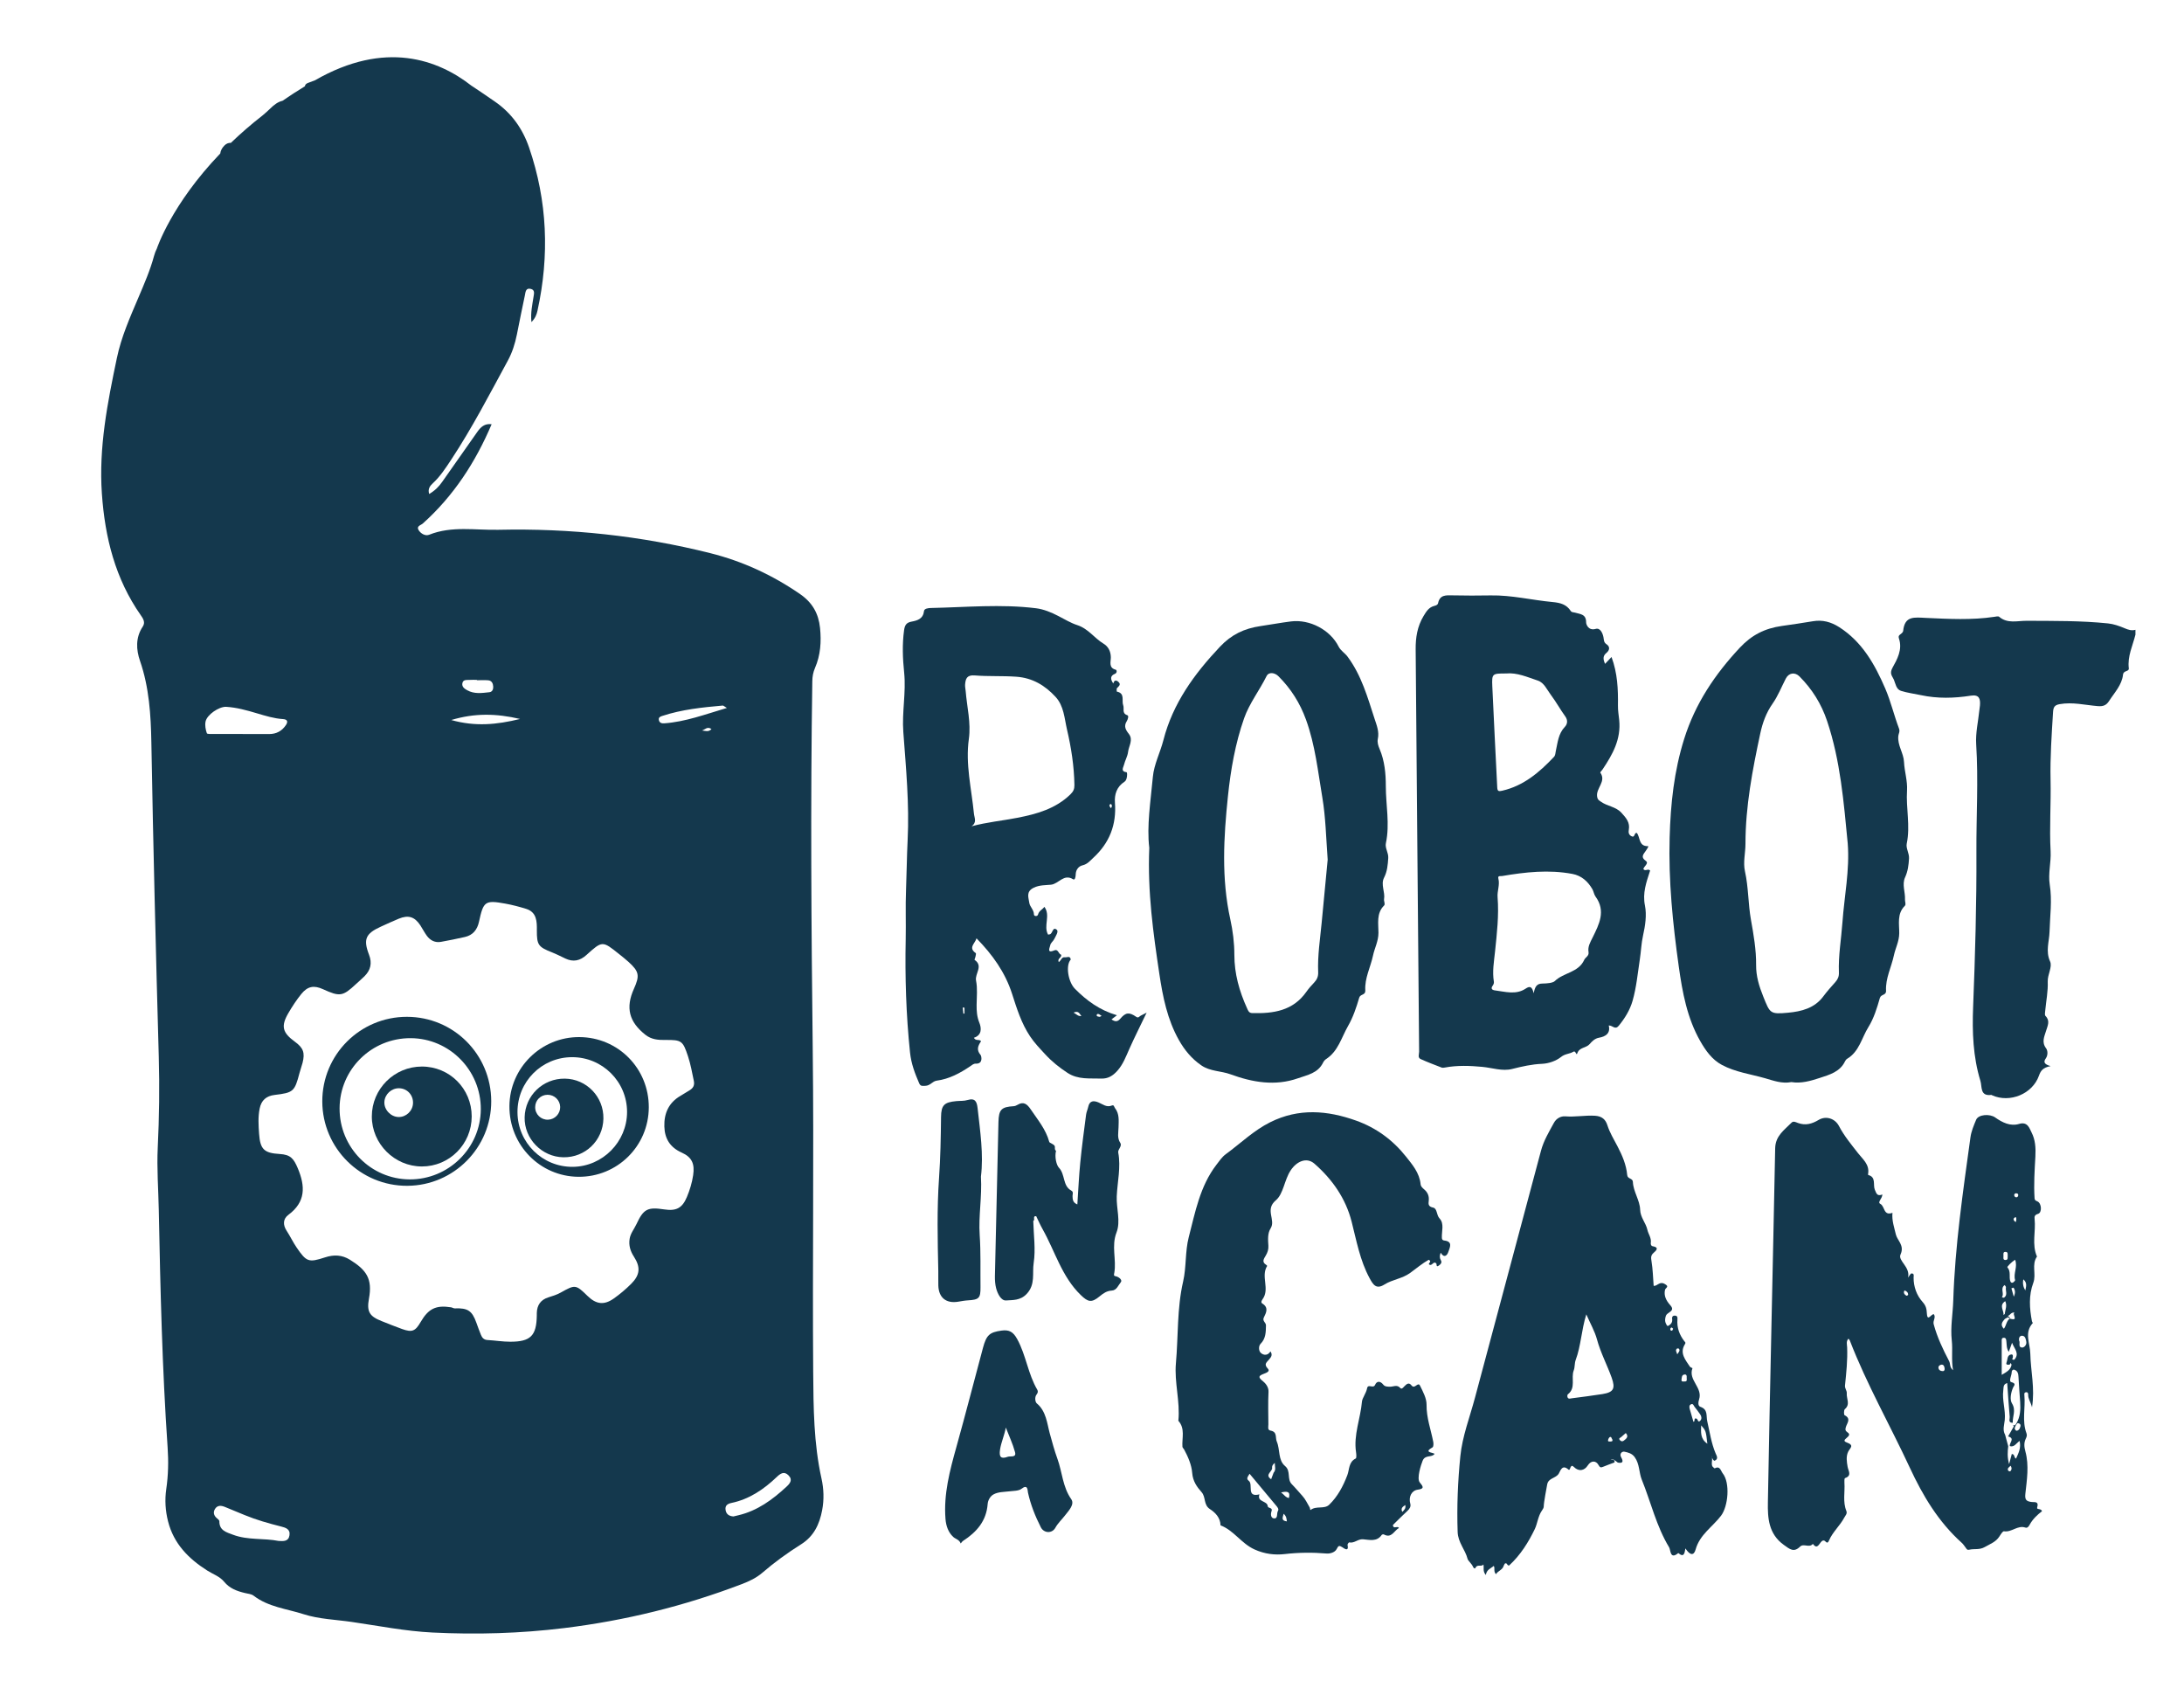 <?xml version="1.0" encoding="utf-8"?>
<!-- Generator: Adobe Illustrator 16.0.0, SVG Export Plug-In . SVG Version: 6.00 Build 0)  -->
<!DOCTYPE svg PUBLIC "-//W3C//DTD SVG 1.1//EN" "http://www.w3.org/Graphics/SVG/1.1/DTD/svg11.dtd">
<svg version="1.1" id="Layer_1" xmlns="http://www.w3.org/2000/svg" xmlns:xlink="http://www.w3.org/1999/xlink" x="0px" y="0px"
	 width="829.793px" height="641.205px" viewBox="0 0 829.793 641.205" enable-background="new 0 0 829.793 641.205"
	 xml:space="preserve">
<path fill="#14384D" d="M154.625,386.287c-17.807-0.029-32.219,14.38-32.174,32.166c0.05,17.766,14.567,32.143,32.349,32.027
	c17.642-0.113,31.908-14.54,31.838-32.199C186.569,400.534,172.342,386.319,154.625,386.287 M155.635,448.045
	c-14.776-0.08-26.688-12.175-26.613-27.025c0.08-14.802,12.136-26.692,26.998-26.625c14.757,0.064,26.733,12.198,26.658,27.01
	C182.604,436.139,170.438,448.119,155.635,448.045"/>
<path fill="#14384D" d="M220.138,393.986c-14.545-0.09-26.473,11.665-26.585,26.201c-0.12,14.783,11.567,26.757,26.225,26.871
	c14.73,0.117,26.657-11.649,26.724-26.355C246.563,405.909,234.888,394.076,220.138,393.986 M217.618,443.275
	c-11.531,0.104-20.945-9.182-21.007-20.715c-0.061-11.605,9.152-20.917,20.73-20.947c11.532-0.03,20.914,9.313,20.904,20.821
	C238.24,433.79,228.955,443.172,217.618,443.275"/>
<path fill="#14384D" d="M160.291,405.178c-10.486,0.003-19.018,8.499-19.018,18.946c-0.004,10.404,8.592,19,19.013,19.011
	c10.461,0.01,18.927-8.487,18.933-19.003C179.219,413.591,170.817,405.175,160.291,405.178 M151.41,424.348
	c-2.971-0.066-5.53-2.807-5.37-5.739c0.154-2.896,2.684-5.241,5.585-5.189c3.08,0.056,5.426,2.577,5.296,5.703
	C156.801,422.053,154.306,424.417,151.41,424.348"/>
<path fill="#14384D" d="M214.605,409.77c-8.308-0.103-15.07,6.381-15.275,14.653c-0.206,8.142,6.525,15.103,14.725,15.222
	c8.313,0.124,15.033-6.354,15.203-14.668C229.433,416.689,222.862,409.873,214.605,409.77 M208.261,425.366
	c-2.73,0.104-4.946-2.044-4.926-4.778c0.021-2.622,2.077-4.669,4.704-4.689c2.597-0.016,4.731,2.041,4.792,4.616
	C212.888,423.086,210.831,425.265,208.261,425.366"/>
<path fill="#14384D" d="M312.124,561.706c-2.96-13.331-3.053-26.876-3.156-40.394c-0.313-40.934,0.303-81.86-0.18-122.798
	c-0.54-46.554-0.869-93.118-0.16-139.678c0.027-1.786,0.304-3.434,1.029-5.095c2.108-4.861,2.437-9.989,1.907-15.202
	c-0.555-5.422-2.874-9.594-7.542-12.82c-10.498-7.254-21.881-12.504-34.179-15.586c-26.39-6.616-53.268-9.482-80.44-8.868
	c-8.781,0.2-17.763-1.563-26.375,1.891c-1.393,0.556-3.141-0.39-3.989-1.778c-0.936-1.517,0.869-1.849,1.578-2.48
	c11.686-10.455,20-23.229,26.169-37.73c-2.673-0.37-4.154,1.077-5.445,2.918c-4.452,6.336-8.925,12.66-13.361,19.007
	c-1.261,1.802-2.762,3.31-4.916,4.573c-0.596-1.858,0.263-3.044,1.348-4.041c2.842-2.622,4.924-5.83,7.027-9.017
	c7.97-12.075,14.601-24.91,21.496-37.593c1.676-3.08,2.75-6.44,3.444-9.903c0.983-4.954,1.985-9.902,3.029-14.842
	c0.261-1.247,0.283-3.034,2.288-2.515c1.603,0.417,1.208,1.754,1.003,3.064c-0.458,2.988-1.153,5.977-0.792,9.538
	c1.475-1.445,1.994-2.905,2.308-4.337c4.586-20.938,3.779-41.619-3.188-61.954c-2.478-7.224-6.709-13.165-13.11-17.55
	c-2.933-2.013-5.855-4.036-8.829-5.98c-12.562-9.809-32.655-17.429-59.466-2.004c-0.006,0.003-0.012,0.007-0.018,0.01
	c-0.842,0.322-1.686,0.64-2.533,0.943c-0.641,0.23-1.186,0.636-1.22,1.288c-2.986,1.816-5.829,3.661-8.524,5.524
	c-1.731,0.381-3.211,1.518-4.683,2.972c-0.896,0.885-1.852,1.711-2.814,2.528c-4.496,3.5-8.512,7.019-12.115,10.483
	c-0.879-0.053-1.717,0.225-2.536,1.086c-0.873,0.917-1.378,1.904-1.493,2.946C65.079,77.687,59.634,94.332,59.634,94.332
	l0.001,0.004c-0.455,0.907-0.83,1.856-1.097,2.854c-1.481,5.493-3.753,10.683-5.969,15.904c-3.178,7.476-6.474,14.843-8.165,22.93
	c-3.568,17.012-6.92,33.951-5.697,51.51c1.163,16.676,5.075,32.349,14.807,46.231c0.895,1.274,1.784,2.686,0.731,4.266
	c-2.797,4.186-2.525,8.792-1.035,13.085c3.466,10.015,4.109,20.58,4.294,30.784c0.709,39.894,1.702,79.774,2.823,119.657
	c0.323,11.458,0.164,22.907-0.391,34.37c-0.386,7.931,0.241,15.905,0.395,23.861c0.591,30.074,1.296,60.144,3.358,90.16
	c0.365,5.305,0.247,10.496-0.52,15.741c-0.601,4.111-0.343,8.245,0.69,12.302c2.148,8.452,7.758,14.131,14.863,18.644
	c2.169,1.377,4.761,2.227,6.421,4.251c2.118,2.589,4.941,3.595,8,4.313c1.096,0.258,2.381,0.354,3.214,0.994
	c5.603,4.319,12.585,4.973,18.986,7.032c5.871,1.889,12.19,2.052,18.314,2.943c10.205,1.484,20.339,3.511,30.662,4.022
	c16.74,0.83,33.372,0.354,50.091-1.697c23.208-2.852,45.608-8.364,67.386-16.678c2.818-1.075,5.537-2.34,7.826-4.313
	c4.626-3.994,9.573-7.567,14.729-10.81c4.885-3.075,6.997-7.6,8.021-12.97C313.137,569.684,312.998,565.627,312.124,561.706
	 M251.586,271.992c7.476-2.47,15.239-3.264,23.018-3.953c0.236-0.021,0.504,0.275,1.567,0.907
	c-8.282,2.453-15.752,5.267-23.803,5.845c-1.008,0.072-1.882-0.194-2.051-1.359C250.177,272.517,250.851,272.235,251.586,271.992
	 M175.665,259.625c0.252-1.568,1.661-1.252,2.736-1.331c0.92-0.067,1.85-0.014,2.781-0.014v0.137c1.44,0,2.89-0.1,4.318,0.026
	c1.378,0.123,1.836,1.244,1.898,2.437c0.046,0.981-0.36,1.964-1.44,2.087c-2.853,0.319-5.763,0.761-8.452-0.753
	C176.503,261.65,175.455,260.954,175.665,259.625 M197.593,273.128c-8.967,2.21-17.074,2.948-26.148,0.405
	C180.374,270.854,188.508,271.016,197.593,273.128 M78.593,278.558c-0.488-1.381-0.786-3.031-0.493-4.445
	c0.545-2.609,5.079-5.666,7.753-5.601c4.041,0.239,7.912,1.326,11.758,2.471c3.264,0.968,6.519,1.984,9.928,2.195
	c1.913,0.118,1.789,1.208,1.13,2.21c-1.485,2.277-3.639,3.491-6.467,3.475c-6.905-0.041-13.809-0.004-20.719-0.025
	C80.475,278.834,78.732,278.945,78.593,278.558 M109.986,583.254c-0.38,2.41-2.293,2.241-4.108,2.146
	c-5.733-1.128-11.732-0.231-17.352-2.36c-2.534-0.955-5.223-1.604-5.188-5.146c0-0.375-0.549-0.811-0.924-1.121
	c-1.224-1.014-1.512-2.302-0.7-3.568c0.946-1.47,2.391-1.302,3.846-0.684c2.457,1.044,4.936,2.041,7.403,3.054
	c4.478,1.844,9.121,3.157,13.81,4.336C108.505,580.35,110.361,580.882,109.986,583.254 M252.414,427.957
	c0.134,4.624,2.175,7.934,6.601,9.914c3.918,1.753,4.983,4.307,4.345,8.578c-0.427,2.872-1.271,5.644-2.386,8.307
	c-1.763,4.199-4.041,5.389-8.58,4.696c-6.334-0.965-7.882-0.209-10.592,5.624c-0.868,1.862-2.266,3.48-2.586,5.595
	c-0.38,2.471,0.273,4.625,1.636,6.731c2.591,4.011,2.328,6.937-1.014,10.298c-2.03,2.041-4.272,3.918-6.616,5.586
	c-3.691,2.627-6.725,2.235-9.984-0.953c-4.489-4.39-4.705-4.376-10.273-1.25c-1.419,0.798-3.038,1.28-4.606,1.774
	c-2.967,0.937-4.334,2.978-4.406,6.003c-0.005,0.312,0.004,0.62,0,0.93c-0.129,7.654-2.355,9.932-10.078,9.926
	c-2.878,0-5.757-0.488-8.642-0.644c-1.377-0.07-2.051-0.848-2.498-1.948c-0.622-1.526-1.188-3.079-1.743-4.632
	c-1.635-4.561-3.26-5.63-8.19-5.441c-0.473,0.02-0.946-0.332-1.434-0.409c-5.712-0.896-8.591,0.499-11.533,5.561
	c-2.045,3.53-3.254,4.036-7.017,2.707c-2.622-0.927-5.198-1.995-7.789-3.013c-4.622-1.813-5.758-3.568-4.849-8.539
	c1.404-7.633-1.002-10.912-7.233-14.791c-2.972-1.852-6.067-2.006-9.481-0.886c-6.231,2.053-7.038,1.682-10.75-3.728
	c-1.398-2.035-2.447-4.309-3.804-6.373c-1.497-2.274-1.383-4.557,0.653-6.063c6.611-4.901,6.467-10.821,3.583-17.681
	c-1.578-3.764-2.797-5.192-6.9-5.438c-5.892-0.353-7.393-1.754-7.809-7.672c-0.222-3.186-0.433-6.385,0.211-9.572
	c0.632-3.162,2.518-4.813,5.681-5.189c7.151-0.855,7.609-1.288,9.469-8.346c0.345-1.293,0.813-2.551,1.153-3.847
	c0.981-3.821,0.288-5.702-2.89-8.011c-4.797-3.48-5.408-5.929-2.457-10.967c1.454-2.485,3.054-4.927,4.863-7.164
	c2.411-2.99,4.822-3.401,8.246-1.839c6.422,2.932,7.496,2.762,12.561-1.97c1.054-0.986,2.169-1.912,3.192-2.933
	c2.35-2.34,2.977-4.979,1.743-8.19c-2.267-5.895-1.296-8.038,4.494-10.671c2.256-1.021,4.503-2.068,6.792-3.013
	c3.666-1.509,6.041-0.761,8.215,2.535c0.848,1.29,1.537,2.698,2.453,3.938c1.316,1.784,3.135,2.726,5.393,2.315
	c3.043-0.55,6.076-1.164,9.089-1.849c3.064-0.696,4.699-2.807,5.342-5.778c1.681-7.721,2.236-8.309,9.979-6.899
	c2.654,0.483,5.373,1.188,7.98,2.01c3.964,1.256,4.077,4.74,4.025,8.153c-0.016,5.551,0.529,6.295,5.8,8.377
	c1.722,0.685,3.378,1.543,5.058,2.334c2.967,1.398,5.538,0.852,7.955-1.334c6.06-5.471,6.091-5.442,12.374-0.415
	c1.209,0.967,2.432,1.923,3.579,2.962c4.097,3.705,4.39,5.22,2.113,10.277c-3.26,7.227-1.841,12.587,4.39,17.49
	c2.313,1.819,4.853,1.979,7.584,1.948c6.154-0.063,6.622,0.321,8.565,6.178c1.013,3.041,1.558,6.191,2.216,9.317
	c0.37,1.753-0.242,2.773-1.589,3.613c-1.142,0.706-2.277,1.426-3.439,2.097C254.07,418.886,252.27,422.949,252.414,427.957
	 M266.717,277.503c1.115-0.28,2.031-1.689,3.604-0.522C269.185,278.205,267.91,277.629,266.717,277.503 M298.727,564.882
	c-5.275,4.874-10.967,9.044-18.123,10.745c-0.699,0.167-1.398,0.337-1.929,0.463c-1.717-0.104-2.724-0.883-2.986-2.392
	c-0.293-1.668,0.647-2.409,2.195-2.729c6.791-1.409,12.282-5.141,17.197-9.831c1.383-1.32,2.807-2.37,4.494-0.673
	C301.333,562.231,300.105,563.606,298.727,564.882"/>
<path fill="#14384D" d="M654.522,559.707c-0.75-0.936-0.951-2.982-3.057-1.893c-0.129,0.063-0.58-0.507-0.879-0.78
	c-0.453-1.066,0.049-2.289-0.104-3.224c-0.125-0.303-0.219-0.581-0.336-0.733c0.197,0.211,0.291,0.462,0.336,0.733
	c0.168,0.405,0.4,0.856,0.891,1.146c1.719-0.68,0.838-1.922,0.459-2.827c-1.645-3.892-2.221-8.071-3.162-12.123
	c-0.51-2.175,0.375-4.531-2.637-5.572c-1.055-0.361-0.742-1.995-0.469-2.836c1.449-4.46-4.252-7.352-2.516-11.832
	c0.021-0.048-0.785-0.277-0.977-0.57c-1.691-2.616-4.045-5.132-1.875-8.575c0.379-0.601,0.061-0.709-0.27-1.14
	c-1.859-2.408-2.854-5.134-2.598-8.233c0.063-0.767-0.008-1.486-1.09-1.445c-0.867,0.036-1.018,0.639-0.918,1.279
	c0.178,1.205-0.393,1.945-1.338,2.519c-0.563,0.343-0.689-0.188-0.869-0.479c-0.643-1.049-0.535-2.206-0.168-3.269
	c0.178-0.521,0.791-0.947,1.293-1.288c1.266-0.852,1.486-1.482,0.299-2.813c-1.383-1.543-2.467-3.473-1.922-5.771
	c0.145-0.611,1.373-1.082,0.549-1.756c-0.637-0.523-1.525-1.063-2.564-0.663c-0.826,0.315-1.518,1.085-2.305,0.904
	c-0.246-3.17-0.313-6.258-0.807-9.274c-0.219-1.361-0.344-2.272,0.797-3.252c1.02-0.867,2.248-2.082-0.43-2.521
	c-0.494-0.082-0.736-0.704-0.645-1.27c0.287-1.856-0.936-3.308-1.285-4.915c-0.598-2.71-2.674-4.677-2.771-7.724
	c-0.113-3.566-2.596-6.797-2.75-10.504c-0.063-1.508-2.016-1.021-2.16-2.624c-0.344-3.88-1.881-7.446-3.674-10.877
	c-1.383-2.644-2.943-5.179-3.867-8.07c-0.684-2.145-2.051-3.419-4.734-3.572c-3.766-0.217-7.461,0.536-11.215,0.229
	c-1.764-0.141-3.465,0.821-4.354,2.464c-1.857,3.429-3.881,6.739-4.914,10.615c-8.305,31.298-16.756,62.555-25.086,93.845
	c-1.963,7.372-4.791,14.6-5.553,22.186c-0.955,9.539-1.357,19.14-1.023,28.779c0.139,4.045,2.879,6.699,3.779,10.249
	c0.18,0.71,1.594,1.813,2.076,3.024c0.141,0.354,0.689,0.867,0.881,0.412c0.674-1.586,2.258-0.313,3.053-1.313
	c0.299,1.271-0.35,2.563,0.926,3.975c0.299-2.105,1.924-2.486,3.002-3.448c0.592,0.882-0.221,2.063,0.852,3.146
	c0.764-1.328,2.518-1.582,2.943-3.248c0.293-0.406,0.324-1.256,1.189-0.716c0.146,0.444,0.668,0.836,0.898,0.622
	c4.244-3.896,7.314-8.791,9.729-13.841c0.996-2.09,1.197-4.821,2.672-6.962c0.33-0.479,0.725-1.065,0.715-1.598
	c-0.02-1.425,1.125-7.327,1.301-8.324c0.438-2.535,3.297-2.298,4.406-4.148c0.627-1.049,1.271-3.641,3.646-1.554
	c0.518,0.455,0.621-0.457,0.848-0.879c0.334-0.622,0.627-0.707,1.305-0.036c1.789,1.765,3.918,1.408,5.23-0.646
	c1.209-1.894,3.111-1.964,4.123-0.057c0.463,0.87,0.863,0.94,1.676,0.594c1.418-0.604,2.879-1.104,4.324-1.647
	c0.271-1.048-0.582-0.992-1.193-1.192c-0.072-0.041-0.193,0.082-0.184-0.062c0-0.021,0.164-0.021,0.266-0.017
	c0.277,0.014,0.545,0.085,0.809,0.198c0.533,0.357,1.096,0.688,1.584,1.117c1.975,0.375,2.158-0.446,1.301-1.954
	c-0.824-1.433,0.307-2.375,1.213-2.184c1.367,0.293,2.863,0.624,3.896,2.059c1.898,2.624,1.609,5.89,2.68,8.527
	c3.484,8.58,5.549,17.757,10.404,25.741c0.604,0.992,0.301,4.83,3.482,2.169c2.184,1.896,2.41-0.034,2.703-1.758
	c1.758,2.688,3.209,2.857,3.887,0.394c1.547-5.622,6.422-8.567,9.646-12.805C656.633,572.212,657.409,563.306,654.522,559.707
	 M611.786,547.623c-0.355,0.014-0.93,0.066-0.822-0.499c0.082-0.448,0.375-1.066,0.727-1.199c0.621-0.229,0.574,0.605,0.889,0.883
	C612.87,547.648,612.243,547.602,611.786,547.623 M608.829,529.604c-3.865,0.615-7.752,1.085-11.633,1.599
	c-0.572,0.075-1.281,0.39-1.609-0.355c-0.145-0.319-0.113-0.985,0.098-1.149c3.203-2.431,1.096-6.181,2.258-9.147
	c0.439-1.128,0.258-2.653,0.719-3.894c2.016-5.381,2.135-11.205,4.041-17.344c1.543,3.545,3.213,6.416,4.051,9.516
	c1.369,5.051,3.826,9.635,5.574,14.511C613.817,527.494,613.098,528.918,608.829,529.604 M616.958,547.283
	c-0.592,0.452-1.182,0.242-1.572-0.283c-0.494-0.656,0.264-0.779,0.574-1.063c0.557-0.512,1.127-0.995,1.744-1.535
	C618.928,545.767,617.93,546.538,616.958,547.283 M635.266,505.516c-0.469,0.099-0.703-0.263-0.652-0.68
	c0.025-0.205,0.295-0.516,0.473-0.528c0.176-0.017,0.381,0.276,0.613,0.474C635.524,505.088,635.432,505.482,635.266,505.516
	 M637.262,514.497c-0.277-0.905-0.816-1.532-0.148-2.144c0.143-0.136,0.672-0.107,0.781,0.029
	C638.434,513.096,637.854,513.604,637.262,514.497 M639.946,524.816c-0.619-0.031-1.225,0.252-1.045-0.957
	c0.107-0.566,0.037-1.527,1.08-1.686c0.898-0.134,0.91,0.62,0.861,1.217C640.797,523.983,641.235,524.887,639.946,524.816
	 M644.614,538.946c-1.303-0.489-0.352,1.093-1.213,1.188c-0.48-1.659-0.951-3.22-1.385-4.797c-0.189-0.698-0.328-1.506,0.51-1.865
	c0.807-0.343,0.957,0.534,1.295,0.955c0.766,0.951,1.492,1.939,2.189,2.938c0.51,0.733,0.604,1.68,0.047,2.287
	C645.084,540.715,645.127,539.14,644.614,538.946 M646.346,541.479c1.795,2.077,1.795,2.077,2.346,6.983
	C645.899,546.512,646.299,544.07,646.346,541.479"/>
<path fill="#14384D" d="M773.993,572.753c0.771-2.633-1.027-1.965-2.34-2.184c-1.641-0.273-2.387-0.717-2.141-3.01
	c0.572-5.345,1.482-10.788,0.018-16.158c-0.451-1.651-0.633-3.201,0.135-4.818c0.287-0.597,0.59-1.264,0.287-2.065
	c-1.773-4.701-0.375-9.599-0.797-14.386c-0.041-0.463-0.164-1.099,0.568-1.217c0.705-0.112,0.893,0.396,0.871,0.935
	c-0.068,1.581,0.961,2.762,1.449,4.771c1.172-7.24-0.516-13.777-0.643-20.358c-0.076-3.964-2.406-7.947,0.926-11.627
	c0.064-0.073-0.252-0.438-0.305-0.682c-0.936-4.913-1.279-9.854,0.516-14.616c1.227-3.266-0.768-6.898,1.396-9.975
	c-2.041-4.652-0.385-9.541-0.904-14.292c-0.107-0.973,0.047-1.55,1.314-1.929c1.574-0.471,1.373-4.01-0.229-4.73
	c-0.639-0.281-1.051-0.437-1.096-1.176c-0.342-5.29,0.016-10.612,0.309-15.852c0.184-3.361-0.035-6.424-1.459-9.184
	c-0.777-1.501-1.455-4.215-4.727-3.229c-3.32,1-6.406-0.545-9.096-2.457c-2.035-1.449-6.371-1.184-7.229,0.888
	c-0.898,2.171-1.84,4.335-2.17,6.742c-2.82,20.56-5.859,41.094-6.518,61.887c-0.16,5.056-1.121,10.173-0.572,15.134
	c0.416,3.718-0.221,7.302,0.49,11.375c-1.41-1.179-0.953-2.424-1.477-3.422c-2.355-4.493-4.535-9.067-5.877-14.034
	c-0.387-1.435,0.932-2.556,0.063-3.801c-0.916-0.287-2.422,2.962-2.639-0.144c-0.129-1.906-0.277-3.01-1.691-4.589
	c-2.17-2.424-3.396-5.704-3.369-9.216c0.008-0.564,0.348-1.655-0.852-1.548c-0.324,0.026-0.586,0.699-1.254,1.568
	c0.938-4.093-3.959-6.391-2.852-8.797c1.596-3.471-1.26-5.299-1.787-7.606c-0.602-2.633-1.572-5.247-1.285-8.208
	c-3.473,1.278-2.838-2.449-4.58-3.373c-1.281-0.678,0.645-1.841,0.75-3.594c-1.939,0.756-2.232-0.251-2.873-1.801
	c-0.77-1.854,0.6-4.816-2.518-5.601c-0.051-0.014-0.051-0.367-0.02-0.553c0.555-3.455-2.133-5.54-3.824-7.717
	c-2.596-3.343-5.281-6.542-7.26-10.327c-1.543-2.944-4.998-3.961-7.723-2.326c-2.533,1.521-5.01,2.217-7.889,1.152
	c-0.703-0.263-1.711-0.818-2.357-0.155c-2.75,2.813-6.176,4.998-6.27,9.78c-0.873,44.841-1.973,89.683-2.77,134.527
	c-0.107,5.895,0.246,11.969,6.029,16.126c2.287,1.645,3.807,3.021,6.199,0.677c1.383-1.351,3.52,0.625,4.855-1.047
	c1.479,2.024,2.158,0.471,3.031-0.628c0.441-0.562,1.074-1.027,1.811-0.235c0.664,0.711,0.992,0.277,1.285-0.4
	c1.393-3.264,4.166-5.612,5.811-8.713c0.42-0.8,1.223-1.493,0.795-2.537c-1.428-3.495-0.486-7.156-0.738-10.734
	c-0.041-0.594-0.025-1.65,0.227-1.738c2.711-0.939,1.27-2.684,0.992-4.276c-0.334-1.917-0.662-3.943,0.207-5.748
	c0.688-1.438,2.508-2.405-0.568-3.532c-2.826-1.035,2.701-2.278,0.32-3.823c-0.082-0.056-0.15-0.143-0.232-0.203
	c-0.709-0.516-0.621-1.081-0.375-1.879c0.457-1.477,2.059-3.153-0.504-4.434c-0.303-0.15-0.324-1.942,0.098-2.304
	c2.182-1.85,0.541-4.024,0.727-6.016c0.098-1.018-0.791-1.829-0.678-2.955c0.492-4.818,1.021-9.633,0.82-14.496
	c-0.041-1.063-0.469-2.263,0.494-3.313c0.205,0.271,0.434,0.468,0.529,0.72c6.432,16.658,15.295,32.164,22.791,48.313
	c4.963,10.695,10.875,20.562,19.703,28.505c0.6,0.545,1.057,1.248,1.551,1.906c0.35,0.471,0.484,0.937,1.379,0.726
	c1.896-0.441,3.793,0.165,5.83-1c2.041-1.167,4.205-1.91,5.557-4.005c0.488-0.762,1.285-2.063,1.748-1.987
	c2.916,0.488,5.174-2.416,8.141-1.403c0.787,0.271,1.295-0.474,1.648-1.131c1.158-2.119,2.885-3.723,4.662-5.084
	C775.555,572.958,773.747,573.586,773.993,572.753 M724.307,492.229c-0.688-0.46-1.25-1.031-0.719-1.982
	c0.859,0.237,1.393,0.757,1.393,1.656C724.981,492.02,724.42,492.303,724.307,492.229 M738.235,520.888
	c-1.002-0.005-1.604-0.419-1.729-1.196c-0.113-0.7,0.494-1.181,1.09-1.252c0.926-0.114,1.137,0.673,1.244,1.399
	C738.924,520.409,738.713,520.831,738.235,520.888 M768.745,486.022c1.598,1.328,1.016,2.809,0.76,4.211
	C768.76,489.013,768.42,487.717,768.745,486.022 M766.118,453.335c0.492,0.032,0.76,0.32,0.684,0.782
	c-0.072,0.407-0.289,0.792-0.818,0.724c-0.482-0.063-0.643-0.422-0.709-0.85C765.35,453.515,765.633,453.301,766.118,453.335
	 M765.432,462.568c0.777-0.528,0.613,0.402,0.645,0.799c0.02,0.281-0.129,0.574-0.223,0.923
	C765.129,463.788,764.682,463.076,765.432,462.568 M765.618,478.567c1.08,2.732-0.771,5.218,0.006,7.717
	c0.061,0.208-0.412,0.673-0.721,0.893c-0.387,0.269-0.854,0.129-1.033-0.288c-0.734-1.692,0.318-3.756-1.172-5.439
	C762.487,481.216,764.305,479.412,765.618,478.567 M765.114,492.596c-0.299-1.06-0.598-2.118-0.895-3.177
	c0.268-0.085,0.529-0.171,0.795-0.256C765.719,490.148,765.756,491.281,765.114,492.596 M761.217,499.563
	c0.227-1.684-1.855-3.614,0.658-5.255c0.816,1.762-0.047,3.309-0.17,4.864C761.542,499.303,761.381,499.434,761.217,499.563
	 M762.096,475.591c0.848,0.077,0.684,0.847,0.709,1.433c-0.072,0.652,0.248,1.614-0.801,1.646c-1.102,0.03-0.793-0.956-0.797-1.59
	C761.202,476.438,760.944,475.485,762.096,475.591 M761.659,488.189c0.207,0.335,0.523,0.616,0.482,0.822
	c-0.275,1.314,0.791,2.879-0.688,3.942c-0.17,0.118-0.572-0.083-0.859-0.134C761.659,491.487,759.817,489.47,761.659,488.189
	 M761.731,501.053c0.395-0.216,0.785-0.435,1.178-0.651c0.229,0.171,0.457,0.343,0.684,0.513c0.055-0.48-0.156-0.742-0.631-0.785
	c0.021-0.102,0.049-0.201,0.061-0.305c0.76-0.212,0.949-1.337,2.416-1.198c-1.191,0.604,1.848,3.411-1.846,2.288
	c-1.301,0.922-1.295,2.644-2.242,3.874C759.838,503.264,760.768,502.155,761.731,501.053 M760.534,522.302
	c0-4.498-0.006-8.575,0-12.651c0-0.604-0.131-1.39,0.732-1.431c1.016-0.046,0.969,0.811,1.057,1.535
	c0.143,1.186-0.012,2.449,0.898,3.816c0.453-1.249,0.791-2.191,1.244-3.464c0.832,2.297,2.965,4.034,0.895,6.407
	c-0.34,0.154-0.605,0.018-0.865-0.146c0.084-0.192,0.17-0.386,0.254-0.579c0.037-0.575,0.195-1.403-0.715-1.214
	c-1.506,0.313-1.213,1.885-1.631,2.908c-0.455,1.121,0.482,1,1.193,0.922c0.088-0.202,0.18-0.404,0.27-0.606
	c0.172,0.185,0.303,0.393,0.41,0.618C763.963,520.402,762.434,521.182,760.534,522.302 M763.793,558.938
	c-0.094,0.094-0.695-0.071-0.793-0.256c-0.467-0.863,0.258-1.236,0.922-1.85C764.487,557.745,764.313,558.398,763.793,558.938
	 M765.977,554.117c-0.863-0.346-0.41-1.709-1.613-1.75c-0.271,1.021-0.551,2.066-1.021,3.844c-0.752-2.715-0.563-4.748-0.336-6.786
	c-0.391-1.453-0.785-2.901-1.176-4.354c-1.063-1.846-0.311-3.827-0.135-5.645c0.357-3.811-1.055-7.477-0.561-11.26
	c0.148-1.107-0.098-2.309,1.484-2.745c0.309,4.317,0.57,8.574,0.957,12.821c0.07,0.813-0.705,2.278,1.15,2.266
	c-0.129-2.424,1.348-4.707-0.293-7.37c-0.883-1.439-0.453-4.01,0.416-6c0.314-0.709,1.391-1.54-0.668-2.082
	c-1.131-0.298,0.174-2.509,0.154-3.876c-0.01-0.463,0.426-1.039,1.039-0.815c1.25,0.455,1.475,1.489,1.531,2.732
	c0.139,3.192,0.441,6.375,0.643,9.563c0.174,2.797,0.047,5.554-1.428,8.061c-0.275,0.552-0.637,0.897-1.227,0.707
	c0.012,0.058,0.021,0.112,0.031,0.17c0.154,0.1,0.221,0.213,0.186,0.336c-0.035,0.129-0.076,0.193-0.123,0.193
	c-0.68,1.189-1.354,2.38-2.029,3.567c2.82,0.755,0.328,2.485,0.678,3.693c1.691,0.472,2.438-1.118,3.688-1.995
	C767.977,550.088,766.887,552.069,765.977,554.117 M767.284,542.818c-0.148,0.325-1.414,1.533-1.83-0.217
	c0.211-0.754,0.521-1.445,1.125-1.975C768.276,540.861,767.606,542.091,767.284,542.818 M768.2,511.925
	c-1.561-0.157-0.531-1.886-1.051-2.628c-0.234-1.154,0.346-1.915,1.178-1.854c1.225,0.087,1.396,1.421,1.553,2.326
	C770.075,510.898,769.057,512.009,768.2,511.925"/>
<path fill="#14384D" d="M548.754,471.27c-0.617-0.065-0.889-0.378-0.926-0.985c-0.127-2.512,0.988-5.414-0.875-7.395
	c-1.248-1.332-0.836-3.789-2.447-4.126c-1.875-0.394-1.816-1.34-1.67-2.563c0.211-1.805-0.375-3.188-1.732-4.361
	c-0.605-0.516-1.275-1.058-1.361-1.986c-0.416-4.295-3.178-7.487-5.641-10.579c-4.949-6.226-11.291-10.856-18.85-13.557
	c-10.934-3.903-21.793-4.804-32.656,0.619c-6.299,3.146-11.232,8.014-16.803,12.082c-1.537,1.123-2.523,2.641-3.66,4.119
	c-6.221,8.13-8.02,17.98-10.48,27.479c-1.404,5.428-0.869,11.341-2.129,16.819c-2.365,10.257-1.82,20.702-2.744,31.043
	c-0.654,7.286,1.664,14.529,0.928,21.87c2.66,2.962,1.318,6.536,1.549,9.873c0.025,0.354,0.447,0.668,0.639,1.027
	c1.512,2.805,2.832,5.865,3.068,8.9c0.242,3.141,1.789,5.32,3.559,7.299c1.717,1.921,0.662,4.821,3.184,6.452
	c2.045,1.326,3.967,3.28,4.02,6.17c5.061,1.912,7.865,6.858,12.898,9.149c3.908,1.778,7.795,2.192,11.451,1.771
	c5.373-0.619,10.604-0.668,15.947-0.217c1.279,0.111,3.203-0.41,3.836-1.712c0.678-1.396,1.008-1.375,2.176-0.657
	c0.398,0.246,2.584,2.05,1.957-0.936c-0.057-0.268,0.482-0.956,0.627-0.923c1.928,0.447,3.27-1.332,5.254-1.181
	c2.408,0.181,5.24,1.065,7.09-1.646c0.125-0.18,0.627-0.298,0.818-0.192c2.961,1.615,3.891-1.464,5.727-2.444
	c-0.436-1.009-2.229,0.633-2.266-1.159c1.84-1.802,3.654-3.635,5.541-5.386c0.834-0.775,1.348-1.646,1.039-2.727
	c-0.703-2.472,0.447-4.994,2.863-5.29c2.996-0.369,1.625-1.593,0.734-2.76c-1.203-1.569,0.467-6.662,1.084-8.201
	c0.982-2.468,3.482-1.09,4.563-2.657c-0.979-0.616-4.211-0.516-0.781-2.474c0.365-0.21,0.406-1.365,0.277-2.021
	c-0.898-4.704-2.621-9.197-2.553-14.161c0.031-2.409-1.354-4.939-2.48-7.232c-0.73-1.487-1.82,0.967-2.873,0.23
	c-0.088-0.062-0.191-0.111-0.248-0.189c-1.125-1.557-1.984-0.642-2.906,0.27c-0.389,0.389-0.928,1.196-1.494,0.553
	c-1.229-1.407-2.617-0.431-3.924-0.469c-0.945-0.027-1.896,0.006-2.549-0.819c-1.102-1.392-2.416-1.429-3.08,0.097
	c-0.709,1.63-2.684-0.581-3.049,1.358c-0.34,1.812-1.82,3.654-1.939,5.012c-0.549,6.443-3.254,12.646-2.246,19.249
	c0.117,0.8,0.223,2.207-0.129,2.375c-2.732,1.337-2.357,4.167-3.189,6.342c-1.605,4.199-3.672,8.115-6.893,11.228
	c-1.84,1.772-4.939,0.302-7.053,1.979c-0.189,0.155-0.189-0.677-0.365-0.979c-0.875-1.499-1.619-3.131-2.775-4.381
	c-0.803-0.863-2.951-3.395-3.971-4.393c-2-1.963-0.27-4.985-2.6-6.935c-2.727-2.285-1.826-6.228-3.137-9.279
	c-0.658-1.528,0.299-3.697-2.387-4.183c-1.238-0.226-0.803-1.508-0.813-2.367c-0.031-4.134-0.15-8.279,0.051-12.402
	c0.092-1.871-1.305-3.336-2.051-3.935c-1.922-1.545-1.871-2.059,0.262-2.871c0.941-0.356,2.535-0.926,1.537-1.964
	c-1.639-1.717-0.453-2.352,0.479-3.499c0.551-0.683,1.518-1.56,0.52-3.059c-1.012,1.648-2.561,1.569-3.662,0.587
	c-0.914-0.816-0.846-2.695-0.127-3.42c2.057-2.061,2.025-4.503,2.078-7.046c0.023-1.097-1.482-1.636-0.809-3.005
	c0.895-1.809,1.928-3.757-0.598-5.314c-0.633-0.392-0.217-1.161,0.146-1.66c2.797-3.895-0.781-8.658,1.711-12.598
	c0.031-0.047-0.221-0.335-0.393-0.437c-1.746-1.051-0.852-2.303-0.184-3.427c0.713-1.19,1.131-2.372,1.043-3.786
	c-0.139-2.257-0.371-4.683,0.848-6.622c2.041-3.249-2.281-7.075,1.959-10.641c2.945-2.475,3.221-7.704,5.656-11.387
	c2.256-3.413,6.035-5.169,9.037-2.545c6.803,5.949,11.883,13.225,14.129,22.026c1.857,7.288,3.158,14.671,6.791,21.416
	c1.41,2.618,2.576,4.402,5.688,2.448c3.021-1.903,6.688-2.169,9.76-4.391c2.322-1.681,4.627-3.64,7.049-5.001
	c1.355,0.698-0.197,1.267,0.102,1.739c1.166,0.954,1.6-1.436,2.727-0.38c0.322,0.305-0.109,1.583,0.92,0.9
	c0.586-0.391,1.449-1.082,0.889-2.027c-0.514-0.876-0.574-1.686-0.088-2.912c1.363,2.262,2.51,0.935,2.9-0.304
	C550.78,474.023,552.168,471.65,548.754,471.27 M533.932,571.76c0.277,1.322-0.395,1.853-1.145,2.596
	C532.09,572.948,532.936,572.423,533.932,571.76 M487.711,575.066c1.08,0.98,1.09,1.865,1.227,2.903
	C486.668,577.694,487.348,576.508,487.711,575.066 M489.706,569.092c-1.293-0.226-1.834-1.303-2.965-2.129
	C488.973,566.47,490.379,566.517,489.706,569.092 M483.317,557.542L483.317,557.542c-0.031-0.634,0.225-1.133,1.021-1.792
	c0,1.436,0.566,2.612-0.441,3.724c-0.299,0.8-0.602,1.6-0.932,2.482C480.274,560.177,483.647,559.019,483.317,557.542
	 M484.725,571.813c0.547,0.646,1.285,1.44,0.828,2.168c-0.605,0.959,0.123,2.952-1.49,2.854c-1.238-0.077-1.367-1.598-0.945-2.755
	c0.533-1.48-1.389-0.987-1.451-1.876c-0.154-2.15-4.236-1.518-3.152-4.504c-5.158,1.298-2.229-3.806-4.074-5.167
	c-1.107-0.82-0.26-1.615,0.322-2.658C478.256,564.06,481.487,567.94,484.725,571.813"/>
<path fill="#14384D" d="M811.344,241.111c-1.049,4.216-3.084,8.221-2.523,12.781c0.164,1.342-2.012,0.695-2.195,2.401
	c-0.426,3.943-3.234,6.797-5.291,9.998c-1.094,1.709-2.299,2.12-4.318,1.956c-4.807-0.397-9.563-1.615-14.473-0.743
	c-1.975,0.349-2.395,1.2-2.504,3.025c-0.529,8.548-1.131,17.167-0.947,25.647c0.201,9.087-0.467,18.16,0.018,27.229
	c0.227,4.229-0.996,8.43-0.328,12.663c0.957,6.016,0.082,11.977-0.082,17.972c-0.1,3.583-1.559,7.301,0.199,11.176
	c0.967,2.119-0.992,4.964-0.879,7.727c0.148,3.615-0.607,7.268-0.941,10.905c-0.066,0.707-0.283,1.725,0.078,2.095
	c1.871,1.892,0.811,3.723,0.23,5.668c-0.643,2.157-1.777,4.265-0.006,6.617c0.658,0.875,0.775,2.62-0.092,3.849
	c-0.9,1.264-0.787,2.21,1.82,2.928c-3.039,0.575-3.799,1.876-4.434,3.66c-2.463,6.948-11.072,10.452-17.799,7.422
	c-0.098-0.044-0.189-0.15-0.271-0.14c-4.393,0.587-3.48-3.087-4.164-5.32c-2.814-9.187-3.143-18.562-2.768-28.141
	c0.771-19.611,1.344-39.252,1.25-58.875c-0.066-13.625,0.785-27.25-0.088-40.884c-0.271-4.267,0.768-8.614,1.207-12.925
	c0.064-0.614,0.182-1.223,0.229-1.84c0.189-2.487-0.279-4.186-3.471-3.684c-6.33,0.997-12.68,1.159-19.004-0.206
	c-2.514-0.542-5.094-0.851-7.529-1.622c-1.836-0.581-2.064-2.699-2.699-4.233c-0.557-1.332-1.807-2.237-0.539-4.528
	c1.762-3.182,3.859-6.888,2.488-11.035c-0.213-0.635-0.248-1.134,0.404-1.597c0.484-0.341,1.119-0.858,1.166-1.352
	c0.582-5.851,4.195-5.167,8.686-4.966c8.637,0.391,17.342,0.884,25.982-0.417c0.604-0.09,1.455-0.311,1.807-0.013
	c3.166,2.707,6.926,1.504,10.41,1.525c10.322,0.056,20.65-0.067,30.934,0.992c2.15,0.222,4.299,0.97,6.305,1.825
	c1.395,0.597,2.662,1.019,4.135,0.602v1.859H811.344z"/>
<path fill="#14384D" d="M392.583,463.794c0.128,5.361,0.951,10.833,0.149,16.052c-0.591,3.827,0.756,8.106-2.658,11.712
	c-2.431,2.565-5.264,2.277-7.82,2.478c-1.887,0.146-3.224-2.517-3.774-4.605c-0.385-1.479-0.503-3.069-0.472-4.606
	c0.416-19.519,0.868-39.038,1.346-58.559c0.114-4.764,1.137-5.753,5.779-6.028c0.489-0.027,1.008-0.244,1.429-0.502
	c2.38-1.443,3.738-0.236,5.044,1.697c2.658,3.948,5.774,7.609,7.054,12.372c0.107,0.406,1.501,0.719,2.021,1.476
	c0.313,0.601-0.17,1.428,0.55,1.908c-0.602,2.326,0.166,5.446,1.09,6.41c2.473,2.59,1.357,6.851,4.679,8.682
	c0.981,0.54,0.478,1.38,0.499,2.087c0.041,1.266,0.066,2.483,1.83,3.187c0.365-5.408,0.596-10.693,1.115-15.951
	c0.592-6.057,1.419-12.087,2.2-18.122c0.128-1.011,0.597-1.97,0.813-2.973c0.52-2.457,2.109-2.457,3.933-1.688
	c1.619,0.681,3.055,1.975,5.021,1.169c0.9-0.367,0.854,0.505,1.203,0.946c1.76,2.219,1.404,4.81,1.363,7.332
	c-0.035,2.003-0.592,3.974,0.664,5.912c0.822,1.265-1.014,2.465-0.777,3.684c1.061,5.553-0.328,11.121-0.564,16.57
	c-0.205,4.646,1.566,9.519-0.092,13.781c-2.025,5.219,0.045,10.295-0.846,15.354c-0.082,0.491-0.338,1.112,0.396,1.236
	c1.393,0.235,2.75,1.488,2.107,2.268c-0.951,1.151-1.584,3.116-3.465,3.213c-1.887,0.104-3.209,1.036-4.582,2.172
	c-3.073,2.537-4.385,2.235-7.187-0.475c-7.213-6.973-9.763-16.6-14.483-24.987c-0.91-1.608-1.645-3.315-2.458-4.979
	C392.151,461.877,393.462,463.517,392.583,463.794"/>
<path fill="#14384D" d="M372.697,446.998c0.447,7.745-0.961,14.947-0.473,22.15c0.448,6.608,0.232,13.202,0.309,19.803
	c0.046,4.289-0.592,4.804-4.864,5.054c-1.229,0.068-2.452,0.323-3.676,0.516c-4.545,0.724-7.342-1.55-7.481-6.136
	c-0.056-1.86,0.027-3.722-0.015-5.578c-0.257-11.75-0.539-23.511,0.283-35.238c0.545-7.736,0.673-15.462,0.761-23.205
	c0.052-4.566,1.234-5.622,5.778-6.054c1.43-0.136,2.937-0.005,4.278-0.411c2.952-0.887,3.563,0.707,3.83,3.074
	C372.415,429.793,373.736,438.592,372.697,446.998"/>
<path fill="#14384D" d="M626.737,330.553c-0.705-0.56-1.625,0.55-2.355-0.396c0.176-1.059,2.211-2.17,0.957-3.077
	c-2.223-1.604-0.781-2.655,0.029-3.951c0.35-0.558,1.229-1.688,0.75-1.681c-3.664,0.067-2.842-3.46-4.256-5.042
	c-1.049-0.098-0.598,2.039-2.066,1.239c-1.014-0.551-1.111-1.476-0.945-2.398c0.508-2.794-1.008-4.506-2.752-6.434
	c-2.189-2.417-5.424-2.502-7.84-4.252c-0.709-0.514-1.248-0.704-1.445-1.932c-0.514-3.224,3.615-5.742,1.203-9.126
	c-0.086-0.129,0.588-0.777,0.869-1.203c3.805-5.682,7.068-11.456,6.314-18.785c-0.18-1.771-0.5-3.611-0.473-5.467
	c0.086-6.152-0.15-12.292-2.443-18.462c-0.873,0.93-1.553,1.655-2.445,2.606c-0.797-1.778-0.891-3.01,0.514-4.159
	c1.225-1.002,1.465-2.342,0.016-3.304c-1.08-0.717-0.951-1.627-1.141-2.634c-0.305-1.625-1.281-3.671-2.938-3.185
	c-2.74,0.807-3.66-1.648-3.654-2.496c0.016-3.162-2.273-3.09-4.148-3.661c-0.576-0.175-1.322-0.079-1.672-0.617
	c-1.67-2.555-3.959-3.149-6.996-3.431c-7.811-0.731-15.492-2.649-23.414-2.512c-4.857,0.082-9.717,0.093-14.57-0.018
	c-2.463-0.057-4.785-0.234-5.439,2.941c-0.139,0.685-0.842,0.912-1.424,1.057c-2.107,0.527-3.049,2.118-4.098,3.85
	c-2.381,3.948-3.049,8.2-3.002,12.699c0.227,24.074,0.416,48.151,0.615,72.227c0.229,26.864,0.438,53.732,0.699,80.597
	c0.006,0.936-0.625,2.242,0.576,2.787c2.602,1.181,5.285,2.188,7.959,3.223c0.355,0.141,0.828,0.075,1.229,0
	c4.727-0.881,9.449-0.71,14.217-0.262c3.777,0.352,7.584,1.743,11.33,0.807c3.771-0.944,7.449-1.797,11.389-1.962
	c2.494-0.104,5.338-1.087,7.256-2.629c1.537-1.23,3.223-1.09,4.6-1.939c1.061-0.653,1.086,1.825,1.574,0.483
	c0.822-2.256,3.32-1.858,4.668-3.418c0.746-0.866,1.867-2.118,3.547-2.412c2.355-0.411,4.459-1.562,3.699-4.641
	c1.473-0.088,2.398,1.813,3.807,0.092c2.346-2.874,4.26-5.984,5.262-9.506c1.461-5.111,1.928-10.427,2.738-15.676
	c0.475-3.024,0.547-6.077,1.23-9.11c0.826-3.684,1.449-7.753,0.719-11.366c-0.967-4.776,0.52-8.781,1.867-12.999
	C626.938,330.757,627.014,330.64,626.737,330.553 M572.215,255.85c4.164-0.411,8.102,1.384,12.07,2.702
	c2.395,0.795,3.459,3.443,4.92,5.383c1.984,2.63,3.568,5.556,5.502,8.219c1.078,1.485,0.791,2.987-0.135,3.948
	c-2.52,2.625-2.73,5.994-3.455,9.2c-0.186,0.795-0.111,1.615-0.734,2.271c-5.521,5.832-11.49,10.95-19.625,12.811
	c-1.295,0.298-1.83,0.284-1.896-1.259c-0.596-12.782-1.326-25.557-1.871-38.344C566.784,255.859,566.959,255.85,572.215,255.85
	 M605.083,356.195c-0.881,1.78-1.883,3.43-1.533,5.494c0.254,1.486-1.207,2-1.619,2.93c-2.189,4.905-7.865,4.81-11.197,8.088
	c-0.771,0.76-3.131,0.92-4.699,0.94c-2.129,0.025-2.822,1.093-3.32,3.684c-0.627-2.63-1.461-2.82-3.074-1.745
	c-3.676,2.444-7.717,1.154-11.635,0.663c-1.115-0.139-1.723-0.684-0.822-1.871c0.277-0.371,0.479-0.964,0.406-1.404
	c-0.652-3.882,0.041-7.63,0.441-11.502c0.709-6.811,1.512-13.711,0.967-20.618c-0.189-2.371,0.914-4.671,0.299-7.064
	c-0.324-1.279,0.826-0.888,1.377-0.983c8.879-1.516,17.789-2.499,26.76-0.807c3.42,0.647,5.832,2.807,7.553,5.748
	c0.516,0.879,0.617,2.02,1.209,2.828C610.243,346.116,607.545,351.185,605.083,356.195"/>
<path fill="#14384D" d="M433.456,385.816c-0.545,0.252-0.904,1.063-1.727,0.492c-2.699-1.87-4.021-1.753-6.088,0.703
	c-1.033,1.226-2.035,1.186-3.332,0.244c0.582-0.442,1.137-0.865,2.063-1.565c-6.576-1.927-11.527-5.567-15.973-10.068
	c-2.54-2.573-3.615-8.874-1.579-11.087c-0.21-1.625-1.46-0.725-2.231-0.861c-1.244-0.231-1.45,1.321-2.324,1.817
	c-0.673-1.423,1.265-1.658,0.905-2.798c-1.049-0.279-1.101-2.302-2.601-1.649c-3.097,1.339-1.595-1.293-1.518-1.983
	c0.088-0.801,1.085-1.464,1.485-2.286c0.561-1.151,1.78-2.899,0.982-3.563c-1.655-1.386-1.486,1.608-2.756,1.751
	c-0.18,0.021-0.359,0.06-0.55,0.094c-1.871-3.313,1.054-7.266-1.404-10.546c-0.75,1.038-2.045,1.462-2.407,2.895
	c-0.209,0.847-1.557,0.729-1.557,0.009c-0.015-1.82-1.578-2.946-1.774-4.442c-0.256-1.975-1.357-4.249,1.682-5.732
	c2.19-1.068,4.482-0.934,6.565-1.146c2.94-0.304,4.843-4.298,8.4-2.063c0.776,0.484,0.977-1.117,0.992-1.83
	c0.036-1.841,1.147-3.134,2.591-3.471c1.902-0.441,2.946-1.805,4.154-2.918c6.088-5.606,8.803-12.514,8.16-20.885
	c-0.23-3.034,0.621-6.047,3.666-7.98c1.109-0.707,1.074-3.535,0.775-3.573c-2.391-0.309-1.248-1.81-1.027-2.751
	c0.406-1.696,1.383-3.29,1.578-4.986c0.262-2.26,2.051-4.581,0.289-6.836c-1.221-1.55-2.012-2.92-0.777-4.859
	c0.375-0.588,0.857-2.028,0.205-2.238c-2.186-0.71-1.084-2.505-1.563-3.746c-0.686-1.781,0.803-4.567-2.412-5.216
	c-0.104-0.018-0.051-0.761-0.076-1.167c0.551-0.781,1.938-1.413,0.617-2.576c-0.896-0.781-1.609-0.558-1.889,0.664
	c-1.242-1.738-1.115-2.975,0.547-3.646c1.063-0.429,0.715-1.505,0.426-1.578c-2.904-0.707-1.881-3.167-1.918-4.774
	c-0.057-2.375-1.064-4.115-2.813-5.164c-3.496-2.098-5.72-5.686-10.076-7.074c-2.154-0.684-4.776-2.216-7.121-3.44
	c-2.61-1.362-5.517-2.553-8.406-2.913c-13.28-1.652-26.596-0.377-39.896-0.104c-1.095,0.02-2.555,0.22-2.663,1.133
	c-0.345,3.01-2.483,3.624-4.776,4.054c-1.923,0.358-2.54,1.309-2.808,3.28c-0.74,5.383-0.524,10.72,0.031,16.069
	c0.777,7.535-0.884,14.997-0.318,22.583c1.012,13.688,2.323,27.392,1.635,41.166c-0.314,6.293-0.356,12.602-0.608,18.898
	c-0.252,6.228,0.006,12.457-0.123,18.687c-0.293,14.312,0.15,28.663,1.641,42.963c0.441,4.263,1.84,7.936,3.47,11.702
	c0.54,1.244,1.208,1.008,2.344,0.987c1.856-0.031,2.709-1.743,4.324-1.957c4.766-0.63,8.864-2.853,12.76-5.485
	c0.69-0.465,1.208-1.01,2.134-0.978c2.843,0.107,2.098-2.942,1.769-3.318c-1.707-1.964-0.91-3.578,0.195-5.192
	c-0.72-0.951-1.943,0.093-2.725-1.321c3.049-0.973,2.92-3.61,2.073-5.712c-0.921-2.27-1.065-4.432-1.039-6.748
	c0.031-3.098,0.381-6.278-0.216-9.267c-0.525-2.641,2.894-5.52-0.561-7.872c-0.097-0.065,0.252-0.734,0.325-1.136
	c0.092-0.486,0.323-1.29,0.123-1.43c-2.982-2.079-0.226-3.671,0.288-5.619c6.061,6.194,10.868,12.887,13.501,21.054
	c1.794,5.573,3.516,11.188,6.833,16.164c1.691,2.548,3.768,4.679,5.814,6.896c2.509,2.718,5.312,4.962,8.411,6.994
	c4.051,2.653,8.427,2.017,12.786,2.176c2.633,0.098,4.459-1.063,6.141-2.927c2.193-2.437,3.279-5.416,4.58-8.334
	c1.984-4.445,4.186-8.799,6.576-13.783C434.516,385.282,433.995,385.566,433.456,385.816 M421.827,305.435
	c0.686,0.071,0.613,0.543,0.602,0.898c-0.01,0.236-0.217,0.468-0.334,0.699c-0.199-0.31-0.479-0.6-0.576-0.938
	C421.467,305.911,421.725,305.639,421.827,305.435 M366.444,385.038c-0.133,0.02-0.272,0.041-0.406,0.059
	c-0.087-0.781-0.175-1.567-0.262-2.349c0.221,0.021,0.448,0.046,0.668,0.068V385.038z M369.124,313.906
	c2.15-1.491,1.075-3.154,0.905-4.92c-0.93-9.398-3.259-18.699-1.922-28.272c0.858-6.116-0.725-12.128-1.208-18.19
	c-0.068-0.819-0.279-1.65-0.216-2.457c0.164-2.211,0.668-3.713,3.65-3.472c5.238,0.42,10.514,0.115,15.783,0.487
	c6.211,0.44,10.945,3.33,14.952,7.674c3.16,3.429,3.346,8.154,4.327,12.375c1.615,6.902,2.704,13.943,2.823,21.087
	c0.021,1.524-0.392,2.463-1.558,3.596c-5.646,5.46-12.74,7.421-20.102,8.861C380.835,311.793,375.005,312.323,369.124,313.906
	 M407.895,384.681c2.082-0.89,2.262,0.632,2.997,1.283C409.616,386.174,409.035,385.287,407.895,384.681 M417.715,386.285
	c-0.365-0.053-0.916-0.157-1.016-0.396c-0.146-0.366,0.141-0.821,0.66-0.675c0.363,0.104,0.678,0.4,1.191,0.725
	C418.155,386.115,417.918,386.313,417.715,386.285"/>
<path fill="#14384D" d="M723.819,333.297c1.074-2.335,1.352-4.666,1.496-7.167c0.111-2.029-1.238-3.854-0.863-5.651
	c1.408-6.747-0.32-13.456,0.107-20.168c0.23-3.697-0.98-7.206-1.146-10.85c-0.148-3.383-2.529-6.293-2.164-9.874
	c0.092-0.898,0.709-1.646,0.256-2.838c-1.895-5.006-3.109-10.285-5.223-15.185c-3.939-9.126-8.744-17.727-17.5-23.318
	c-3.084-1.972-6.324-2.857-9.959-2.244c-3.939,0.66-7.922,1.249-11.834,1.798c-6.512,0.921-11.479,3.466-15.936,8.232
	c-9.475,10.136-16.939,21.197-21.166,34.668c-3.859,12.282-5.156,24.673-5.521,37.398c-0.475,16.499,1.197,32.824,3.469,49.074
	c1.359,9.748,3.168,19.596,8.17,28.365c2.047,3.575,4.457,7.014,8.217,9.023c5.102,2.73,10.867,3.486,16.35,5.044
	c3.182,0.904,6.445,2.181,10.047,1.477c3.707,0.614,7.355-0.448,10.863-1.604c3.672-1.205,7.648-2.296,9.547-6.34
	c0.17-0.357,0.469-0.727,0.807-0.927c4.566-2.725,5.506-7.946,8.047-12.018c2.063-3.313,3.271-7.244,4.352-11.047
	c0.432-1.523,2.439-0.945,2.35-2.747c-0.248-4.752,2.035-8.979,2.992-13.48c0.594-2.792,1.994-5.284,2.023-8.391
	c0.035-3.426-0.926-7.403,2.117-10.403c0.551-0.548,0.027-1.591,0.068-2.373C723.944,338.919,722.575,336.004,723.819,333.297
	 M700.022,350.36c-0.457,6.378-1.592,12.712-1.344,19.139c0.059,1.455-0.416,2.549-1.367,3.606c-1.59,1.764-3.172,3.55-4.586,5.45
	c-3.32,4.479-8.334,5.695-13.279,6.164c-6.982,0.663-6.932,0.258-9.521-6.162c-1.557-3.856-2.746-7.714-2.705-11.94
	c0.059-5.789-0.955-11.576-1.959-17.172c-1.094-6.123-0.92-12.339-2.27-18.39c-0.781-3.479,0.184-6.985,0.184-10.487
	c0-14.229,2.668-28.117,5.629-41.945c0.855-3.987,2.229-7.826,4.668-11.306c2.055-2.923,3.387-6.352,5.039-9.55
	c1.127-2.169,3.441-2.544,5.193-0.786c4.801,4.817,8.293,10.385,10.477,16.897c5.08,15.12,6.33,30.842,7.848,46.536
	C702.813,330.502,700.741,340.388,700.022,350.36"/>
<path fill="#14384D" d="M525.86,333.428c1.229-2.4,1.42-4.854,1.594-7.455c0.135-2.041-1.301-3.772-0.896-5.654
	c1.549-7.249-0.035-14.483-0.027-21.714c0-4.702-0.447-9.555-2.352-14.038c-0.535-1.263-0.961-2.545-0.678-3.877
	c0.568-2.699-0.412-5.09-1.219-7.553c-2.682-8.221-4.986-16.564-10.293-23.685c-1.045-1.401-2.598-2.234-3.395-3.826
	c-3.178-6.338-10.971-10.449-18.105-9.549c-3.857,0.486-7.713,1.211-11.527,1.765c-6.258,0.908-11.105,3.25-15.455,7.857
	c-9.744,10.328-17.891,21.472-21.484,35.487c-1.203,4.684-3.568,9.2-4,13.923c-0.857,9.329-2.371,18.668-1.367,26.978
	c-0.689,16.896,1.521,32.457,3.84,47.967c1.291,8.629,3.027,17.292,7.42,25.069c2.139,3.795,4.838,7.076,8.508,9.604
	c3.387,2.338,7.445,2.065,11.094,3.397c8.34,3.049,16.941,4.577,25.646,1.507c3.537-1.244,7.563-1.93,9.496-5.889
	c0.262-0.543,0.693-1.09,1.191-1.412c4.586-2.977,5.83-8.22,8.328-12.555c1.914-3.313,3.158-7.071,4.248-10.767
	c0.432-1.457,2.432-0.851,2.309-2.764c-0.293-4.632,1.984-8.779,2.916-13.182c0.611-2.898,2.07-5.475,2.082-8.688
	c0.016-3.428-0.887-7.396,2.154-10.396c0.502-0.497-0.154-1.664-0.031-2.346C526.344,338.864,524.518,336.055,525.86,333.428
	 M502.159,350.518c-0.596,6.268-1.588,12.509-1.33,18.827c0.064,1.577-0.439,2.77-1.486,3.882c-1.064,1.125-2.115,2.284-2.998,3.551
	c-5.059,7.225-12.504,8.295-20.494,8.099c-1.377-0.036-1.607-0.883-2.051-1.853c-2.924-6.444-4.816-13.098-4.816-20.26
	c0.006-4.533-0.586-9.185-1.531-13.476c-3.449-15.606-2.529-31.229-0.91-46.791c1.039-10,2.793-20.082,6.135-29.598
	c1.973-5.64,5.834-10.601,8.539-16.046c0.857-1.722,3.15-1.309,4.494,0.026c4.74,4.709,8.205,10.19,10.502,16.539
	c3.48,9.604,4.529,19.653,6.205,29.606c1.234,7.36,1.393,14.789,2.021,23.57C503.762,333.671,502.956,342.092,502.159,350.518"/>
<path fill="#14384D" d="M407.01,569.531c-3.285-4.675-3.413-10.29-5.254-15.35c-1.101-3.008-2.036-6.474-2.91-9.649
	c-1.032-3.779-1.337-8.441-4.956-11.418c-0.493-0.407-0.947-2.255-0.005-3.415c0.411-0.514,0.581-1.135,0.236-1.716
	c-3.542-6.007-4.267-13.104-7.63-19.24c-1.537-2.813-3.09-3.665-5.994-3.254c-4.499,0.632-5.707,1.635-7.039,6.604
	c-3.367,12.54-6.596,25.117-10.087,37.621c-2.504,8.967-4.894,17.909-4.139,27.353c0.207,2.608,1.059,5.059,2.931,6.797
	c0.869,0.813,2.334,1.025,2.843,2.492c0.37-0.41,0.587-0.775,0.91-0.986c5.131-3.32,8.858-7.537,9.337-14.003
	c0.107-1.452,0.977-2.938,2.17-3.621c1.763-1.01,4.03-0.945,5.969-1.184c1.588-0.189,3.66-0.158,4.642-0.93
	c2.534-1.99,2.35,0.528,2.534,1.392c1.024,4.637,2.756,8.988,4.89,13.191c1.156,2.273,4.252,2.443,5.501,0.188
	c1.018-1.826,2.504-3.163,3.717-4.744C405.992,573.946,408.414,571.524,407.01,569.531 M382.876,553.427
	c-2.581,0.94-3.342,0.085-2.925-2.698c0.421-2.818,1.676-5.413,2.2-8.411c1.193,3.098,2.627,6.133,3.496,9.32
	C386.254,553.873,383.916,553.046,382.876,553.427"/>
</svg>
